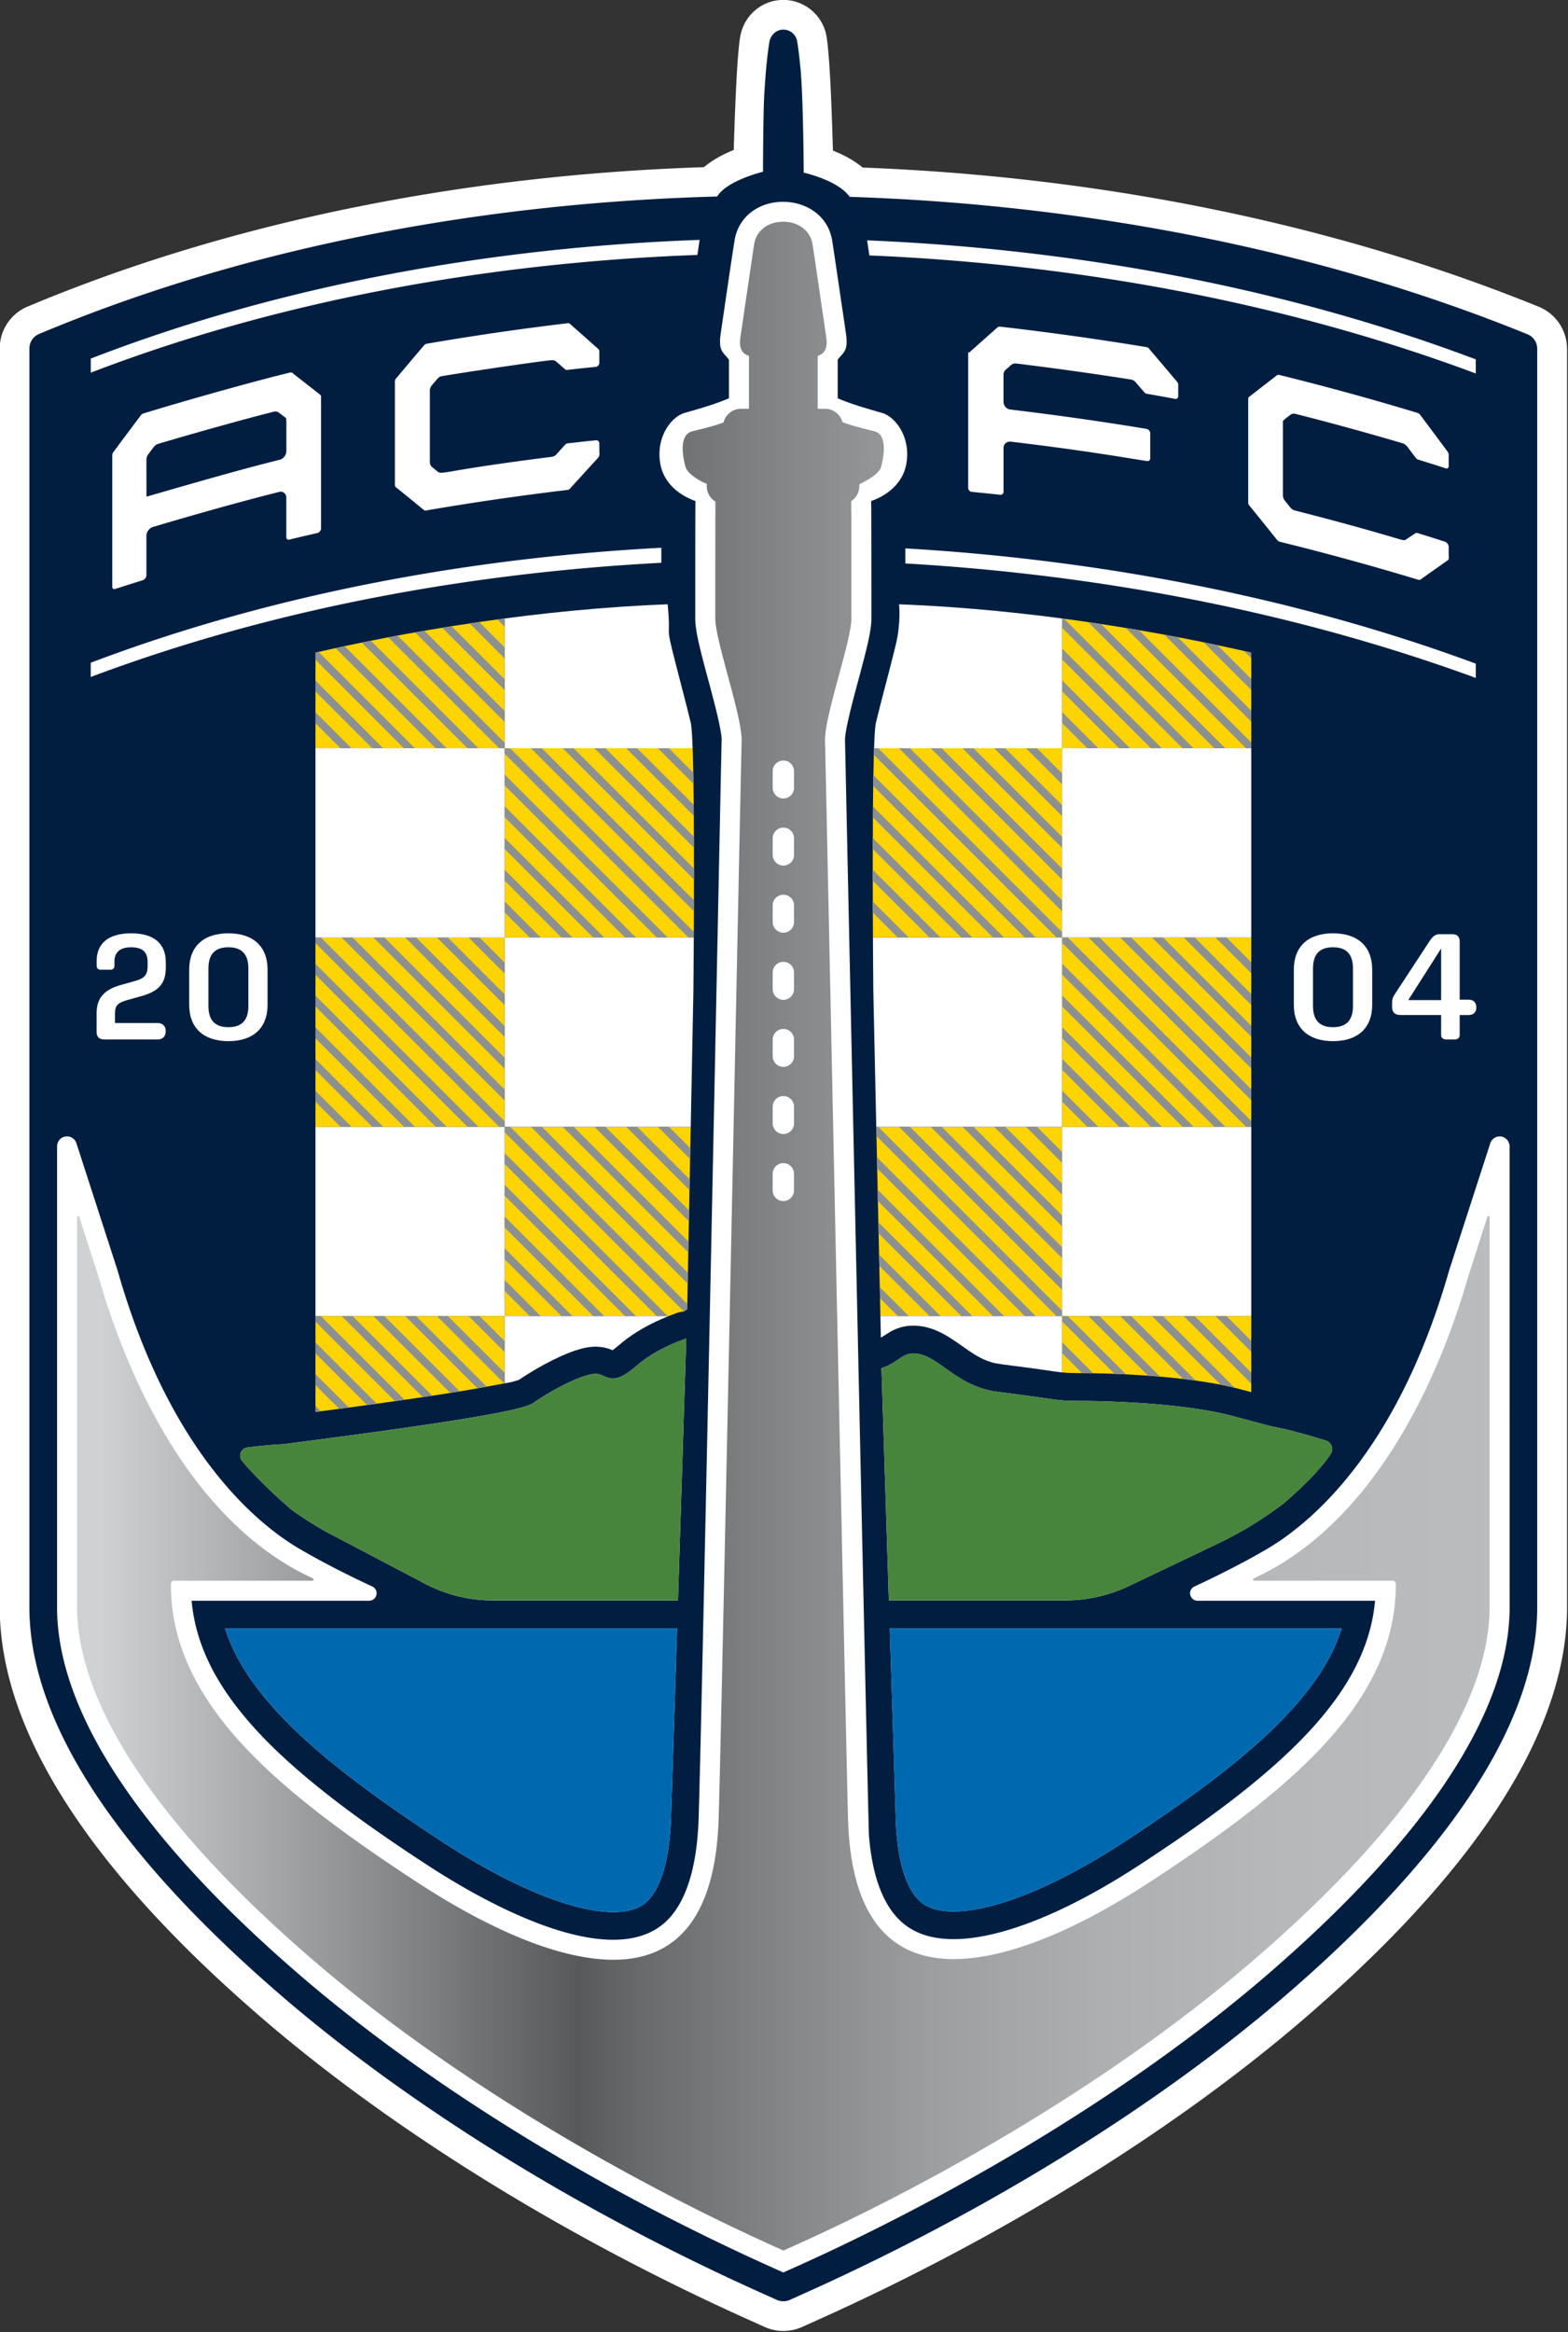 <svg xmlns="http://www.w3.org/2000/svg" width="525.962" height="782.237" x="0px" y="0px" viewBox="0 0 525.962 782.237"><rect x="0" y="0" width="525.962" height="782.237" fill="#333333" stroke="none"/><defs><clipPath id="b"><path d="M372.19 267.05c-.6-2.53-1.41-5.7-2.27-9.01-6.46-24.89-3.33-12.85-4.66-26.54-18.9.71-38.44 2.67-56.71 5.33-20.48 2.98-37.67 6.55-49.06 9.18v228.03c14.41-1.89 35.48-4.74 49.06-7.16l9.78-1.82c1.34-.35 2-.58 2.28-.68 4.29-2.91 11.13-6.86 16.79-8.76 2.41-.81 4.4-1.19 6.24-1.19 2.27 0 3.96.58 5.07 1.06.29-.2.67-.49 1.16-.89.25-.2.87-.72 1.04-.86 1.57-1.35 3.32-2.62 5.23-3.81 3.42-2.13 7.36-4 11.79-5.58.7-.27 1.46-.42 2.24-.48l.95-.7 1.13-57.87.74-37.77s.73-74.01-.8-80.46z" class="st0" style="fill:none"/></clipPath><clipPath id="c"><path d="M540.52 246.01c-11.4-2.63-28.58-6.2-49.06-9.18-17.11-2.49-36.5-4.56-56.71-5.33 0 0 .62 5.41-.95 11.99-.95 3.99-2.39 9.44-3.72 14.55-.86 3.31-1.67 6.48-2.27 9.01-1.52 6.44-.79 80.46-.79 80.46l.82 37.77 1.41 64.64.04 1.81 2.86-1.81c1.75-.96 3.98-1.81 6.84-1.81 2.88 0 5.41.74 7.71 1.81 2.55 1.19 4.82 2.78 6.94 4.28 2.54 1.8 4.95 3.51 7.72 4.53 1.85.68 2.56.79 7.52 1.42 2.82.36 6.69.85 12.47 1.71 3.34.49 4.66.5 7.85.51.68 0 1.43 0 2.26.01 2.68.03 6.29.1 11.86.38 14.1.71 25.53 2.21 33.99 4.47 1.06.28 2.14.57 3.21.86V246Z" class="st0" style="fill:none"/></clipPath><clipPath id="d"><path d="M372.19 267.05c-.6-2.53-1.41-5.7-2.27-9.01-6.46-24.89-3.33-12.85-4.66-26.54-18.9.71-38.44 2.67-56.71 5.33-20.48 2.98-37.67 6.55-49.06 9.18v228.03c14.41-1.89 35.48-4.74 49.06-7.16l9.78-1.82c1.34-.35 2-.58 2.28-.68 4.29-2.91 11.13-6.86 16.79-8.76 2.41-.81 4.4-1.19 6.24-1.19 2.27 0 3.96.58 5.07 1.06.29-.2.67-.49 1.16-.89.25-.2.87-.72 1.04-.86 1.57-1.35 3.32-2.62 5.23-3.81 3.42-2.13 7.36-4 11.79-5.58.7-.27 1.46-.42 2.24-.48l.95-.7 1.13-57.87.74-37.77s.73-74.01-.8-80.46z" class="st0" style="fill:none"/></clipPath><clipPath id="e"><path d="M540.52 246.01c-11.4-2.63-28.58-6.2-49.06-9.18-17.11-2.49-36.5-4.56-56.71-5.33 0 0 .62 5.41-.95 11.99-.95 3.99-2.39 9.44-3.72 14.55-.86 3.31-1.67 6.48-2.27 9.01-1.52 6.44-.79 80.46-.79 80.46l.82 37.77 1.41 64.64.04 1.81 2.86-1.81c1.75-.96 3.98-1.81 6.84-1.81 2.88 0 5.41.74 7.71 1.81 2.55 1.19 4.82 2.78 6.94 4.28 2.54 1.8 4.95 3.51 7.72 4.53 1.85.68 2.56.79 7.52 1.42 2.82.36 6.69.85 12.47 1.71 3.34.49 4.66.5 7.85.51.68 0 1.43 0 2.26.01 2.68.03 6.29.1 11.86.38 14.1.71 25.53 2.21 33.99 4.47 1.06.28 2.14.57 3.21.86V246Z" class="st0" style="fill:none"/></clipPath><linearGradient id="a" x1="187.9" x2="612.1" y1="421.24" y2="421.24" gradientTransform="translate(6.675 9.887)" gradientUnits="userSpaceOnUse"><stop offset="0" stop-color="#cfd1d2"/><stop offset=".34" stop-color="#58595b"/><stop offset=".38" stop-color="#68696b"/><stop offset=".49" stop-color="#858789"/><stop offset=".59" stop-color="#9c9ea0"/><stop offset=".71" stop-color="#adafb1"/><stop offset=".84" stop-color="#b6b8ba"/><stop offset="1" stop-color="#babcbe"/></linearGradient></defs><path fill="none" d="M-7.459-11.049h547.805v842.324H-7.459z" style="fill:#060722;fill-opacity:0"/><path d="M635.33 154.77c0-5.58-3.34-10.53-8.5-12.63-63.07-25.62-133.33-39.14-203.01-41.79-2.74-2.3-6.01-3.94-8.92-5.09-.23-6.94-.77-27.31-1.94-34.3-1.05-6.21-6.39-10.81-12.68-10.95h-.29c-6.44 0-11.89 4.68-12.96 11.12-1.1 6.66-1.72 27.15-1.92 33.94-2.94 1.18-6.24 2.86-8.95 5.16-68.92 2.26-139.8 15.27-203.12 41.87a13.595 13.595 0 0 0-8.35 12.57v378c0 46.77 42.98 92.49 78.35 123.04 38.99 33.69 91.03 65.97 146.52 90.91l3.4 1.53c.86.31 3.24 1.85 7.06 1.85 1.96 0 3.85-.41 5.64-1.21.25-.11 5.13-2.31 4.82-2.17C465.97 721.68 518 689.4 557 655.71c35.37-30.55 78.35-76.27 78.35-123.04v-377.9z" class="st8" style="fill:#fff" transform="matrix(1.117 0 0 1.117 -184.04 -55.886)"/><path d="M623.46 150.41c-32.36-13.15-67.58-23.5-105.88-30.68-31.81-5.96-64.57-9.51-97.67-10.59-3.47-5-13.79-7.26-13.79-7.26s-.11-22.08-.96-31.23c-.28-2.74-.55-5.47-1.01-8.21a4.2 4.2 0 0 0-4.08-3.51c-2.12-.05-3.9 1.57-4.25 3.66-.8 4.84-1.31 11.45-1.57 16.27-.3 5.32-.36 22.75-.36 22.75s-10.75 2.55-13.77 7.43c-34.29.93-68.02 4.51-100.51 10.7-35.59 6.78-70.26 16.78-103.13 30.59a4.72 4.72 0 0 0-2.89 4.35v378c0 43.58 42.23 87.76 75.26 116.29 38.36 33.14 89.62 64.93 144.34 89.52.23.1 5.14 2.31 4.82 2.17 1.26.57 2.7.57 3.96 0 .25-.11 5.13-2.31 4.82-2.17 54.72-24.59 105.98-56.38 144.34-89.52 32.96-28.47 75.26-72.68 75.26-116.29V154.77a4.71 4.71 0 0 0-2.94-4.37zm-93.82 363.55-25.85 12.33a44.5 44.5 0 0 1-19.14 4.33h-52.97c-.7-22.27-1.49-47.09-2.21-69.76 4.52-1.34 6.15-4.35 9.44-4.4 7.59-.08 12.72 10.2 26.01 11.59.12.01 11.03 1.45 15.2 2.07 7.21 1.07 7.15.2 22.77.99 9.94.5 22.64 1.63 32.25 4.2 3.79 1.01 7.66 2.05 11.62 3.09 5.42.96 12.32 3.02 16.2 4.24 1.67.53 2.39 2.5 1.43 3.98-4.36 6.71-14.13 14.84-14.13 14.84-6.3 4.81-13.05 8.95-20.63 12.48zm37.65 25.06h.36c-2.46 7.97-7.29 15.82-14.77 24.14-10.54 11.73-26.17 24.09-50.66 40.08-20.25 13.22-38.87 20.8-51.08 20.8-6.8 0-9.57-2.26-11.23-4.22-2.58-3.06-5.75-9.68-6.17-23.87-.23-7.65-.92-29.78-1.78-56.93zm-254.66-8.4c-7.02 0-13.93-1.71-20.15-4.97-7.51-3.95-22.54-11.84-30.06-15.79h.01c-3.53-2-6.89-4.16-10.12-6.48-.45-.33-6.13-5.39-7.18-6.54-2.57-2.48-5.39-5.36-7.67-8.12-1.25-1.5-.33-3.79 1.6-4.03 3.01-.37 7.13-.81 10.66-.96 15.89-2.07 57.57-7.39 70.64-10.76 1.18-.3 3.53-.94 4.52-1.63 4.1-2.82 10.38-6.4 15.11-7.98 4.28-1.43 4.99-.52 6.65.15.89.37 1.54.47 2.11.48 2.22.05 4.51-1.64 6.25-3.04.32-.26 1.18-.98 1.2-.99 4.09-3.53 9.48-6.16 14.64-7.98-.8 25.46-1.69 53.73-2.48 78.65h-55.73zm55.46 8.4c-.85 26.88-1.55 48.7-1.82 56.87-.48 14.34-3.67 21.04-6.26 24.13-1.64 1.96-4.38 4.2-11.05 4.2-12.09 0-30.75-7.65-51.17-20.98-24.49-15.99-40.11-28.35-50.66-40.08-7.48-8.32-12.3-16.17-14.77-24.14H368.1Zm250.01-6.35c0 40.57-41.57 83.39-72.38 110.01-64.26 55.51-143.46 88.56-145.72 89.76l-3.4-1.53c-54.01-24.27-104.55-55.6-142.32-88.23-30.83-26.63-72.38-69.45-72.38-110.01V394.36c0-1.25.72-2.43 1.88-2.87 1.65-.64 3.41.26 3.93 1.85l12.32 38.08c6.71 23.54 15.4 40.93 24.14 53.7 10.74 15.7 21.57 24.44 28.95 29.06 0 0 8.61 5.39 23.37 12.23.73.34 1.28 1.01 1.36 1.81a2.25 2.25 0 0 1-2.23 2.5H222.3c1.33 14.68 8.76 26.98 18.65 37.99 13.9 15.46 34.79 30.06 52.29 41.48 19.7 12.86 57.92 33.3 73.12 15.16 6.2-7.4 7.87-19.49 8.2-29.18.98-29.07 6.72-317.17 6.91-323.82.08-2.92-2.42-12.22-4.08-18.37-2.38-8.85-3.84-14.46-3.84-18.19 0-44.97.08-33.01.04-35.31-4.53-1.58-9.3-5.1-10.46-10.79-1.51-7.47 2.39-13.63 6.55-15.43.93-.4 8.89-2.36 13.99-4.63v-11.58c-1.78-2.38-3.29-2.49-2.43-8.19 1.07-7.27 3.95-27.22 4.33-28.74 3.63-14.56 26.62-13.74 29.09 1.12.3 1.77 3.83 25.83 4.09 27.62.87 5.69-.65 5.81-2.43 8.19v11.58c5.1 2.27 13.06 4.22 13.99 4.63 4.16 1.8 8.06 7.97 6.55 15.43-1.15 5.69-5.92 9.21-10.46 10.79-.09 5.02.04-15.38.04 35.31 0 3.73-1.46 9.34-3.84 18.19-1.66 6.15-4.16 15.45-4.08 18.37 0 .25 6.94 325.8 7.19 328.91.66 8.12 2.57 17.66 7.85 23.91 4.07 4.82 9.82 7.17 17.57 7.17 13.98 0 33.73-7.87 55.62-22.15 17.49-11.41 38.39-26.02 52.29-41.48 9.85-10.95 17.33-23.27 18.65-37.99h-53.24c-2.52 0-3.16-3.28-1.01-4.27 16.09-7.46 24.67-13.04 23.44-12.27 7.74-4.85 19.26-14.21 30.49-31.35 8.22-12.54 16.28-29.25 22.6-51.41l12.32-38.07c.48-1.47 2-2.34 3.53-1.98 1.27.3 2.15 1.45 2.27 2.75 0 22.65.01 113.44.01 138.56z" class="st11" style="fill:#011e41" transform="matrix(1.117 0 0 1.117 -184.04 -55.886)"/><path d="M232.36 539.02c2.46 7.97 7.29 15.82 14.77 24.14 10.54 11.73 26.17 24.09 50.66 40.08 20.43 13.33 39.08 20.98 51.17 20.98 6.67 0 9.41-2.25 11.05-4.2 2.59-3.09 5.78-9.78 6.26-24.13.28-8.17.97-29.99 1.82-56.87zM433.73 595.96c.42 14.19 3.59 20.81 6.17 23.87 1.66 1.96 4.43 4.22 11.23 4.22 12.21 0 30.83-7.58 51.08-20.8 24.49-15.99 40.11-28.35 50.66-40.08 7.48-8.32 12.3-16.17 14.77-24.14H431.95c.86 27.15 1.55 49.28 1.78 56.93" class="st2" style="fill:#0068af" transform="matrix(1.117 0 0 1.117 -184.04 -55.886)"/><path d="M562.97 482.64c-3.88-1.23-10.78-3.28-16.2-4.24-3.96-1.05-7.83-2.08-11.62-3.09-9.61-2.57-22.31-3.7-32.25-4.2-15.62-.78-15.56.08-22.77-.99-15.97-2.37-17.29-1.95-21.66-3.56-8.5-3.14-13.31-10.11-19.48-10.1-3.37 0-4.86 3.02-9.51 4.4.72 22.67 1.51 47.49 2.21 69.76h52.97c6.62 0 13.16-1.48 19.14-4.33l25.85-12.33c7.58-3.54 14.34-7.68 20.63-12.49 0 0 9.77-8.14 14.13-14.84.96-1.48.24-3.46-1.43-3.98z" class="st9" style="fill:#47853d" transform="matrix(1.117 0 0 1.117 -184.04 -55.886)"/><path d="M425.16 122.21c.18 1.21.41 2.74.67 4.53 30.71 1.29 61.17 4.74 90.56 10.25 32.13 6.02 62.92 14.5 91.55 25.2v-4.24c-28.82-10.87-59.85-19.45-92.25-25.53-29.39-5.51-59.84-8.94-90.54-10.21zM436.64 214.72v4.51c27.52 1.59 54.86 4.91 81.29 9.87 31.48 5.9 61.75 14.15 90.02 24.51v-4.29c-28.4-10.5-58.91-18.85-90.72-24.81-26.21-4.91-53.31-8.21-80.6-9.8zM192.02 161.94c27.55-10.59 57.41-18.98 88.79-24.95 30.14-5.74 61.55-9.24 93.38-10.4.27-1.81.49-3.33.67-4.52-31.84 1.14-63.23 4.62-93.34 10.35-31.66 6.03-61.77 14.54-89.5 25.3v4.23zM294.76 221.89c-4.97.82-9.9 1.69-14.8 2.62-31.05 5.91-60.64 14.17-87.95 24.54v4.28c27.2-10.24 56.53-18.39 87.24-24.23 27.16-5.17 55.45-8.56 84.11-10.07v-4.51c-23.25 1.23-46.26 3.7-68.6 7.37M252.56 162.01c-.12-.1-.27-.14-.45-.14-.08 0-.16.01-.23.03-8.78 2.12-27.66 7.29-44.06 12.29-.29.09-.57.3-.78.58-3.32 4.42-4.93 6.58-8.23 11.03-.21.28-.33.61-.33.91v39.55c0 .41.24.67.6.67.28-.03.59-.15 1.52-.44 1.19-.38 3.26-1.05 7.01-2.21.61-.19 1.12-.87 1.12-1.48v-11.9c0-1.14.87-2.3 1.98-2.63 13.66-4.07 27.45-7.9 37.85-10.51.74-.19 1.25.05 1.54.28.24.19.64.62.64 1.4v11.9c0 .26.09.47.26.61.18.14.42.18.69.11 3.35-.81 4.99-1.19 8.36-1.96.59-.13 1.12-.78 1.12-1.37v-39.55c0-.26-.09-.48-.27-.62-3.36-2.65-5-3.93-8.36-6.54zm-1.81 23.55c0 1.13-.9 2.27-2.02 2.54-12.14 3.05-23.44 6.31-34.36 9.46l-5.62 1.62-.02-11.14c0-.54.2-1.12.57-1.61l1.6-2.12c.37-.49.87-.85 1.4-1.01 12.89-3.8 25.51-7.31 34.65-9.64l.51-.06c.37 0 .72.11 1.01.31l2.23 1.7.06.96v8.98zM509.87 154.74c-.21-.25-.49-.41-.79-.46-13.94-2.32-29.99-4.57-44.05-6.16h-.11c-.23 0-.45.08-.62.23-3.4 3.02-5.07 4.5-8.49 7.56-.19.17-.3-.39-.3-.12v40.77c0 .59.49 1.13 1.09 1.18 4.17.4 6.37.64 7.54.76.65.07.95.11 1.09.11.51 0 .89-.38.89-.9v-13.13c0-.57.22-1.08.63-1.45s.97-.53 1.54-.47c18.33 2.17 30.89 4.21 36.93 5.19 2.14.35 3.83.62 4.16.64.45 0 .79-.35.79-.83v-7.54c0-.6-.51-1.19-1.11-1.3a910 910 0 0 0-40.85-5.8c-1.18-.14-2.1-1.16-2.1-2.32v-8.16c0-.57.24-1.1.65-1.46l1.63-1.43c.42-.37.97-.52 1.53-.46 10.99 1.33 23.54 3.08 34.45 4.81.56.09 1.08.39 1.46.85l2.56 2.98c.21.25.49.41.78.46 4.35.75 6.43 1.13 7.51 1.34.79.15.9.19 1.11.19.48 0 .79-.32.79-.81v-3.48c0-.29-.12-.59-.33-.84-3.39-4.02-5.04-5.97-8.43-9.93zM585.96 183.14c.54.17 1.04.53 1.41 1.01l2.5 3.32c.21.28.5.49.79.59 3.31 1.02 4.93 1.53 8.23 2.6.25.08.49.07.66-.06.16-.11.25-.31.25-.56v-3.48c0-.29-.12-.62-.33-.91-3.29-4.44-4.91-6.61-8.22-11.03-.21-.28-.5-.49-.79-.59a818 818 0 0 0-41.55-11.41c-.06-.01-.14-.03-.24-.03-.14 0-.3.03-.44.14-3.37 2.6-5.01 3.87-8.36 6.48-.17.13-.27.35-.27.62v31.13c0 .3.12.6.33.86 3.38 4.17 5.02 6.2 8.36 10.37.21.26.5.45.79.52 13.87 3.42 27.86 7.26 41.59 11.42.13.04.43.11.66-.06 3.31-2.35 4.92-3.49 8.23-5.81.22-.15.25-.43.25-.57h.05c-.06-.74-.06-1.84-.06-3.48 0-.62-.51-1.31-1.12-1.51-3.29-1.06-4.91-1.57-8.22-2.59-.16-.04-.44-.1-.66.06l-3.14 2.07h-.3c-.32 0-.38 0-3.13-.82-4.33-1.27-14.45-4.24-29.58-8.08-.53-.13-1.05-.47-1.43-.95l-1.61-2.02c-.38-.47-.59-1.03-.59-1.58v-22.34l.69-.66 1.57-1.2c.56-.43 1.21-.36 1.54-.27 10.72 2.72 21.53 5.69 32.14 8.82M335.97 147.3a.9.9 0 0 0-.6-.22c-14.2 1.68-28.46 3.76-42.49 6.18-.29.05-.57.22-.78.47-3.39 4-5.05 5.96-8.42 9.98-.21.25-.33.55-.33.84v31.13c0 .26.1.49.28.64 3.38 2.73 5.04 4.08 8.42 6.86.13.11.32.17.52.17a828 828 0 0 1 42.59-6.19c.3-.03.57-.18.78-.41 3.42-3.77 5.09-5.6 8.49-9.32.21-.23.32-.51.32-.79h.05c-.06-.74-.06-1.84-.06-3.48 0-.52-.39-.91-.91-.91-1.09.08-3.98.39-8.6.92-.29.03-.56.18-.77.41l-2.57 2.86c-.39.44-.92.71-1.48.78-17.14 2.17-25.56 3.6-29.6 4.29-3.53.6-3.99.67-4.68.1l-1.63-1.34c-.41-.34-.65-.86-.65-1.43V167.3c0-.55.22-1.12.6-1.57l1.63-1.91c.38-.45.9-.76 1.46-.85 12.46-2.05 31.77-4.79 33.03-4.79.47 0 .92.16 1.27.46l2.58 2.26c.19.16.45.25.73.21 3.41-.39 5.08-.57 8.49-.91.6-.06 1.1-.59 1.1-1.19v-3.48c0-.27-.11-.52-.3-.69-3.42-3.05-5.09-4.52-8.49-7.52z" class="st8" style="fill:#fff" transform="matrix(1.117 0 0 1.117 -184.04 -55.886)"/><path d="M406.58 706.01h-.02z" class="st10" style="fill:#e80789" transform="matrix(1.117 0 0 1.117 -184.04 -55.886)"/><path d="M611.45 415.38c.11-.36.64-.27.64.1v117.19c0 20.4-12.2 55.26-70.3 105.46-63.27 54.66-140.59 87.08-141.79 87.72-2.32-1.23-79.15-33.6-141.79-87.72-58.11-50.2-70.3-85.06-70.3-105.46V415.48c0-.37.53-.46.64-.1l5.7 17.68c6.66 23.34 22.75 65.58 55.68 86.21 3.01 1.9 5.47 3.13 8.82 4.77.33.16.22.67-.16.67-.11 0-33.63-.02-41.67 0-.58 0-.84.69-.84 1.15 0 16.25 6.68 31.58 20.41 46.86 11.41 12.7 27.9 25.8 53.48 42.5 23.36 15.25 43.76 23.31 58.99 23.31 20.04 0 30.67-14.18 31.61-42.16.79-23.39 6.62-313.56 6.91-323.85.2-7.23-7.92-30.14-7.92-36.73.01-27.01.03-33.49.04-34.8v-.33a5.46 5.46 0 0 1-2.6-4.64v-.73c-.22-.08-.45-.17-.68-.26-.62-.24-4.92-2.37-5.67-4.73-.03-.09-2.7-8.75 1.42-10.54 1.17-.51 5.75-1.27 9.97-2.88.6-2.35 2.74-4.1 5.27-4.1h2.37c0-12.93 0-15.64-.01-15.9-3.28-.94-2.75-4.42-2.48-6.15.34-2.14 3.61-24.69 4.07-27.5.66-3.96 4.16-6.62 8.71-6.62 4.51 0 8.12 2.72 8.77 6.61.46 2.73 3.74 25.41 4.07 27.53.26 1.71.79 5.19-2.49 6.13-.02.26 0 2.94-.01 15.9h2.19c2.51 0 4.62 1.7 5.25 4.01 2.63 1.01 5.76 1.79 7.75 2.28 1.41.35 2 .5 2.42.68 3.67 1.59 1.85 8.99 1.44 10.45-.15.53-.59 2.16-5.45 4.7-.37.19-.69.36-1.09.53v.57c0 1.85-.94 3.53-2.42 4.52-.03 1.62.04 3.99.04 6.29v28.96c0 6.7-8.13 29.39-7.92 36.73.15 5.22 6.44 308.19 6.91 323.86.83 27.85 11.5 41.97 31.71 41.97 15.35 0 35.72-8 58.9-23.13 25.57-16.69 42.07-29.8 53.48-42.5 13.73-15.28 20.41-30.61 20.41-46.86 0-.46-.27-1.15-.84-1.15h-41.67c-.36.02-.5-.49-.16-.66 3.35-1.65 5.8-2.87 8.82-4.77 32.93-20.62 49.02-62.87 55.68-86.21-.04.16 3.33-10.34 5.7-17.68zM396.8 286.6a3.205 3.205 0 0 0 6.41 0v-4.99c0-1.77-1.43-3.2-3.2-3.2s-3.21 1.44-3.21 3.2zm0 20.15a3.205 3.205 0 0 0 6.41 0v-4.99c0-1.77-1.43-3.2-3.2-3.2s-3.21 1.44-3.21 3.2zm0 20.15a3.205 3.205 0 0 0 6.41 0v-4.99c0-1.77-1.43-3.2-3.2-3.2s-3.21 1.44-3.21 3.2zm0 20.16a3.205 3.205 0 0 0 6.41 0v-4.99c0-1.77-1.43-3.2-3.2-3.2s-3.21 1.44-3.21 3.2zm0 20.14a3.205 3.205 0 0 0 6.41 0v-4.99c0-1.77-1.43-3.2-3.2-3.2s-3.21 1.44-3.21 3.2zm0 20.16c0 1.76 1.44 3.2 3.21 3.2s3.2-1.44 3.2-3.2v-4.99c0-1.77-1.43-3.2-3.2-3.2s-3.21 1.44-3.21 3.2zm3.2 23.34c1.76 0 3.2-1.44 3.2-3.2v-4.99c0-1.77-1.43-3.2-3.2-3.2s-3.21 1.44-3.21 3.2v4.99c0 1.77 1.44 3.2 3.21 3.2" class="st12" style="fill:url(#a)" transform="matrix(1.117 0 0 1.117 -184.04 -55.886)"/><path d="M356.2 459.96s-.88.73-1.2.99c-1.74 1.4-4.04 3.1-6.25 3.04-.57-.01-1.22-.12-2.11-.48-1.65-.68-2.37-1.59-6.65-.15-4.73 1.59-11 5.17-15.11 7.98-.99.68-3.34 1.32-4.52 1.63-13.07 3.38-54.75 8.7-70.64 10.76-3.53.15-7.66.59-10.66.96-1.93.24-2.85 2.53-1.6 4.03 2.28 2.75 5.1 5.64 7.67 8.12 1.05 1.15 6.73 6.22 7.18 6.54 3.23 2.33 6.59 4.48 10.12 6.48h-.01c59.98 31.51-1.47-.77 30.06 15.79a43.4 43.4 0 0 0 20.15 4.97h55.73c.79-24.92 1.68-53.19 2.48-78.65-5.16 1.82-10.55 4.45-14.64 7.98z" class="st9" style="fill:#47853d" transform="matrix(1.117 0 0 1.117 -184.04 -55.886)"/><path d="M195.98 362.17c-1.38 0-2.21-.78-2.21-2.21v-5.63c0-4.71 2.4-7.15 7.34-8.54l4.11-1.15c2.63-.74 3.87-1.57 3.87-4.52v-1.2c0-2.95-1.48-4.43-4.98-4.43s-4.98 1.71-4.98 4.29v1.25c0 .74-.42 1.2-1.15 1.2h-3.04c-.74 0-1.15-.46-1.15-1.25v-1.38c0-4.94 3.18-8.3 10.34-8.3s10.43 3.32 10.43 8.72v1.43c0 4.89-2.03 7.24-7.38 8.72l-4.11 1.15c-2.91.83-3.78 1.61-3.78 4.11v2.81h12.83c1.43 0 2.4.92 2.4 2.26v.37c0 1.38-.97 2.31-2.4 2.31h-16.1zM221.58 351.75v-10.52c0-7.06 4.38-10.93 11.77-10.93s11.76 3.88 11.76 10.93v10.52c0 7.06-4.38 10.93-11.76 10.93s-11.77-3.88-11.77-10.93m17.77.37v-11.26c0-4.2-1.89-6.37-6-6.37s-6 2.17-6 6.37v11.26c0 4.2 1.89 6.37 6 6.37s6-2.17 6-6.37M553.3 351.75v-10.52c0-7.06 4.38-10.93 11.77-10.93s11.76 3.88 11.76 10.93v10.52c0 7.06-4.38 10.93-11.76 10.93s-11.77-3.88-11.77-10.93m17.76.37v-11.26c0-4.2-1.89-6.37-6-6.37s-6 2.17-6 6.37v11.26c0 4.2 1.89 6.37 6 6.37s6-2.17 6-6.37M601.64 362.17h-2.63c-.87 0-1.48-.51-1.48-1.34v-6h-12.18c-1.61 0-2.54-.74-2.54-2.4v-1.38c0-.88.19-1.52.74-2.35l10.57-16.15c.88-1.29 1.66-1.98 2.86-1.98h4.01c1.34 0 2.12.78 2.12 2.12v17.53h2.72c1.38 0 2.26.88 2.26 2.17v.37c0 1.2-.88 2.08-2.26 2.08h-2.72v6c0 .83-.6 1.34-1.48 1.34zm-13.98-11.81h9.87v-15.5z" class="st8" style="fill:#fff" transform="matrix(1.117 0 0 1.117 -184.04 -55.886)"/><g class="st13" clip-path="url(#b)" transform="matrix(1.117 0 0 1.117 -184.04 -55.886)"><path d="M259.48 217.89h56.84v56.84h-56.84zM259.48 331.56h56.84v56.84h-56.84zM259.48 445.24h56.84v56.84h-56.84z" class="st1" style="fill:#fdd300"/><path d="M316.32 274.73h56.84v56.84h-56.84zM316.32 388.4h56.84v56.84h-56.84z" class="st1" style="fill:#fdd300"/><path d="M259.48 274.73h56.84v56.84h-56.84zM259.48 388.4h56.84v56.84h-56.84zM316.32 217.89h56.84v56.84h-56.84z" class="st8" style="fill:#fff"/><path d="M316.32 331.56h56.84v56.84h-56.84zM316.32 445.24h56.84v56.84h-56.84z" class="st8" style="fill:#fff"/></g><g class="st5" clip-path="url(#c)" transform="matrix(1.117 0 0 1.117 -184.04 -55.886)"><path d="M483.68 217.89h56.84v56.84h-56.84z" class="st1" style="fill:#fdd300" transform="rotate(180 512.1 246.31)"/><path d="M483.68 331.56h56.84v56.84h-56.84z" class="st1" style="fill:#fdd300" transform="rotate(180 512.1 359.985)"/><path d="M483.68 445.24h56.84v56.84h-56.84z" class="st1" style="fill:#fdd300" transform="rotate(180 512.1 473.66)"/><path d="M426.84 274.73h56.84v56.84h-56.84z" class="st1" style="fill:#fdd300" transform="rotate(180 455.265 303.145)"/><path d="M426.84 388.4h56.84v56.84h-56.84z" class="st1" style="fill:#fdd300" transform="rotate(180 455.265 416.82)"/><path d="M483.68 274.73h56.84v56.84h-56.84z" class="st8" style="fill:#fff" transform="rotate(180 512.1 303.145)"/><path d="M483.68 388.4h56.84v56.84h-56.84z" class="st8" style="fill:#fff" transform="rotate(180 512.1 416.82)"/><path d="M426.84 217.89h56.84v56.84h-56.84z" class="st8" style="fill:#fff" transform="rotate(180 455.265 246.31)"/><path d="M426.84 331.56h56.84v56.84h-56.84z" class="st8" style="fill:#fff" transform="rotate(180 455.265 359.985)"/><path d="M426.84 445.24h56.84v56.84h-56.84z" class="st8" style="fill:#fff" transform="rotate(180 455.265 473.66)"/></g><g class="st7" clip-path="url(#d)" transform="matrix(1.117 0 0 1.117 -184.04 -55.886)"><path d="M316.32 274.73v1.64l55.19 55.19h1.65v-1.64l-55.2-55.19zM324.21 274.73l48.95 48.95v-3.29l-45.67-45.66zM333.74 274.73l39.42 39.41v-3.29l-36.13-36.12zM343.27 274.73l29.89 29.88v-3.29l-26.6-26.59zM352.81 274.73l20.35 20.35v-3.29l-17.07-17.06zM316.32 314.5l17.06 17.06h3.29l-20.35-20.34zM316.32 304.97l26.59 26.59h3.29l-29.88-29.88zM316.32 295.44l36.13 36.12h3.28l-39.41-39.41zM316.32 285.9l45.66 45.66h3.29l-48.95-48.94zM373.16 282.26l-7.53-7.53h-3.29l10.82 10.81zM316.32 324.04l7.53 7.52h3.28l-10.81-10.81zM259.48 217.89v1.64l55.19 55.2h1.65v-1.65l-55.2-55.19ZM267.37 217.89l48.95 48.95v-3.29l-45.66-45.66ZM276.9 217.89l39.42 39.41v-3.28l-36.13-36.13ZM286.44 217.89l29.88 29.88v-3.29l-26.6-26.59ZM295.97 217.89l20.35 20.35v-3.29l-17.06-17.06zM259.48 257.67l17.06 17.06h3.29l-20.35-20.35ZM259.48 248.13l26.59 26.6h3.29l-29.88-29.89ZM259.48 238.6l36.13 36.13h3.29l-39.42-39.42ZM259.48 229.07l45.66 45.66h3.29l-48.95-48.95ZM316.32 225.42l-7.53-7.53h-3.29l10.82 10.82zM259.48 267.2l7.53 7.53h3.29l-10.82-10.82ZM316.32 388.4v1.65l55.19 55.19h1.65v-1.64l-55.2-55.2zM324.21 388.4l48.95 48.95v-3.29l-45.67-45.66zM333.74 388.4l39.42 39.42v-3.29l-36.13-36.13zM343.27 388.4l29.89 29.88V415l-26.6-26.6zM352.81 388.4l20.35 20.35v-3.29l-17.07-17.06zM316.32 428.18l17.06 17.06h3.29l-20.35-20.35zM316.32 418.64l26.59 26.6h3.29l-29.88-29.88zM316.32 409.11l36.13 36.13h3.28l-39.41-39.42zM316.32 399.58l45.66 45.66h3.29l-48.95-48.95zM373.16 395.93l-7.53-7.53h-3.29l10.82 10.82ZM316.32 437.71l7.53 7.53h3.28l-10.81-10.82zM259.48 331.56v1.65l55.19 55.19h1.65v-1.64l-55.2-55.2ZM267.37 331.56l48.95 48.95v-3.28l-45.66-45.67ZM276.9 331.56l39.42 39.42v-3.29l-36.13-36.13ZM286.44 331.56l29.88 29.89v-3.29l-26.6-26.6ZM295.97 331.56l20.35 20.35v-3.28l-17.06-17.07zM259.48 371.34l17.06 17.06h3.29l-20.35-20.35zM259.48 361.81l26.59 26.59h3.29l-29.88-29.88zM259.48 352.27l36.13 36.13h3.29l-39.42-39.41zM259.48 342.74l45.66 45.66h3.29l-48.95-48.95zM316.32 339.09l-7.53-7.53h-3.29l10.82 10.82zM259.48 380.87l7.53 7.53h3.29l-10.82-10.81ZM259.48 445.24v1.64l55.19 55.2h1.65v-1.65l-55.2-55.19zM267.37 445.24l48.95 48.95v-3.29l-45.66-45.66zM276.9 445.24l39.42 39.42v-3.29l-36.13-36.13ZM286.44 445.24l29.88 29.88v-3.29l-26.6-26.59zM295.97 445.24l20.35 20.35v-3.29l-17.06-17.06zM259.48 485.02l17.06 17.06h3.29l-20.35-20.35zM259.48 475.48l26.59 26.6h3.29l-29.88-29.88zM259.48 465.95l36.13 36.13h3.29l-39.42-39.42ZM259.48 456.42l45.66 45.66h3.29l-48.95-48.95ZM316.32 452.77l-7.53-7.53h-3.29l10.82 10.82ZM259.48 494.55l7.53 7.53h3.29l-10.82-10.82z" class="st4" style="fill:#8c9091"/></g><g class="st6" clip-path="url(#e)" transform="matrix(1.117 0 0 1.117 -184.04 -55.886)"><path d="M426.84 274.73v1.64l55.2 55.19h1.64v-1.64l-55.19-55.19zM434.73 274.73l48.95 48.95v-3.29l-45.66-45.66zM444.27 274.73l39.41 39.41v-3.29l-36.13-36.12zM453.8 274.73l29.88 29.88v-3.29l-26.59-26.59zM463.33 274.73l20.35 20.35v-3.29l-17.06-17.06zM426.84 314.5l17.07 17.06h3.28l-20.35-20.34zM426.84 304.97l26.6 26.59h3.29l-29.89-29.88ZM426.84 295.44l36.13 36.12h3.29l-39.42-39.41ZM426.84 285.9l45.67 45.66h3.28l-48.95-48.94ZM483.68 282.26l-7.53-7.53h-3.28l10.81 10.81zM426.84 324.04l7.53 7.52h3.29l-10.82-10.81zM483.76 217.89v1.64l55.2 55.2h1.64v-1.65l-55.19-55.19ZM491.65 217.89l48.95 48.95v-3.29l-45.66-45.66ZM501.19 217.89l39.41 39.41v-3.28l-36.13-36.13ZM510.72 217.89l29.88 29.88v-3.29l-26.59-26.59zM520.25 217.89l20.35 20.35v-3.29l-17.06-17.06zM483.76 257.67l17.07 17.06h3.28l-20.35-20.35ZM483.76 248.13l26.6 26.6h3.29l-29.89-29.89ZM483.76 238.6l36.13 36.13h3.29l-39.42-39.42ZM483.76 229.07l45.66 45.66h3.29l-48.95-48.95ZM540.6 225.42l-7.53-7.53h-3.28l10.81 10.82zM483.76 267.2l7.53 7.53h3.29l-10.82-10.82ZM426.84 388.4v1.65l55.2 55.19h1.64v-1.64l-55.19-55.2zM434.73 388.4l48.95 48.95v-3.29l-45.66-45.66zM444.27 388.4l39.41 39.42v-3.29l-36.13-36.13zM453.8 388.4l29.88 29.88V415l-26.59-26.6ZM463.33 388.4l20.35 20.35v-3.29l-17.06-17.06zM426.84 428.18l17.07 17.06h3.28l-20.35-20.35zM426.84 418.64l26.6 26.6h3.29l-29.89-29.88zM426.84 409.11l36.13 36.13h3.29l-39.42-39.42ZM426.84 399.58l45.67 45.66h3.28l-48.95-48.95ZM483.68 395.93l-7.53-7.53h-3.28l10.81 10.82ZM426.84 437.71l7.53 7.53h3.29l-10.82-10.82zM483.76 331.56v1.65l55.2 55.19h1.64v-1.64l-55.19-55.2ZM491.65 331.56l48.95 48.95v-3.28l-45.66-45.67ZM501.19 331.56l39.41 39.42v-3.29l-36.13-36.13ZM510.72 331.56l29.88 29.89v-3.29l-26.59-26.6zM520.25 331.56l20.35 20.35v-3.28l-17.06-17.07zM483.76 371.34l17.07 17.06h3.28l-20.35-20.35zM483.76 361.81l26.6 26.59h3.29l-29.89-29.88zM483.76 352.27l36.13 36.13h3.29l-39.42-39.41zM483.76 342.74l45.66 45.66h3.29l-48.95-48.95zM540.6 339.09l-7.53-7.53h-3.28l10.81 10.82zM483.76 380.87l7.53 7.53h3.29l-10.82-10.81ZM483.76 445.24v1.64l55.2 55.2h1.64v-1.65l-55.19-55.19zM491.65 445.24l48.95 48.95v-3.29l-45.66-45.66zM501.19 445.24l39.41 39.42v-3.29l-36.13-36.13ZM510.72 445.24l29.88 29.88v-3.29l-26.59-26.59zM520.25 445.24l20.35 20.35v-3.29l-17.06-17.06zM483.76 485.02l17.07 17.06h3.28l-20.35-20.35zM483.76 475.48l26.6 26.6h3.29l-29.89-29.88zM483.76 465.95l36.13 36.13h3.29l-39.42-39.42ZM483.76 456.42l45.66 45.66h3.29l-48.95-48.95ZM540.6 452.77l-7.53-7.53h-3.28l10.81 10.82zM483.76 494.55l7.53 7.53h3.29l-10.82-10.82z" class="st4" style="fill:#8c9091"/></g></svg>